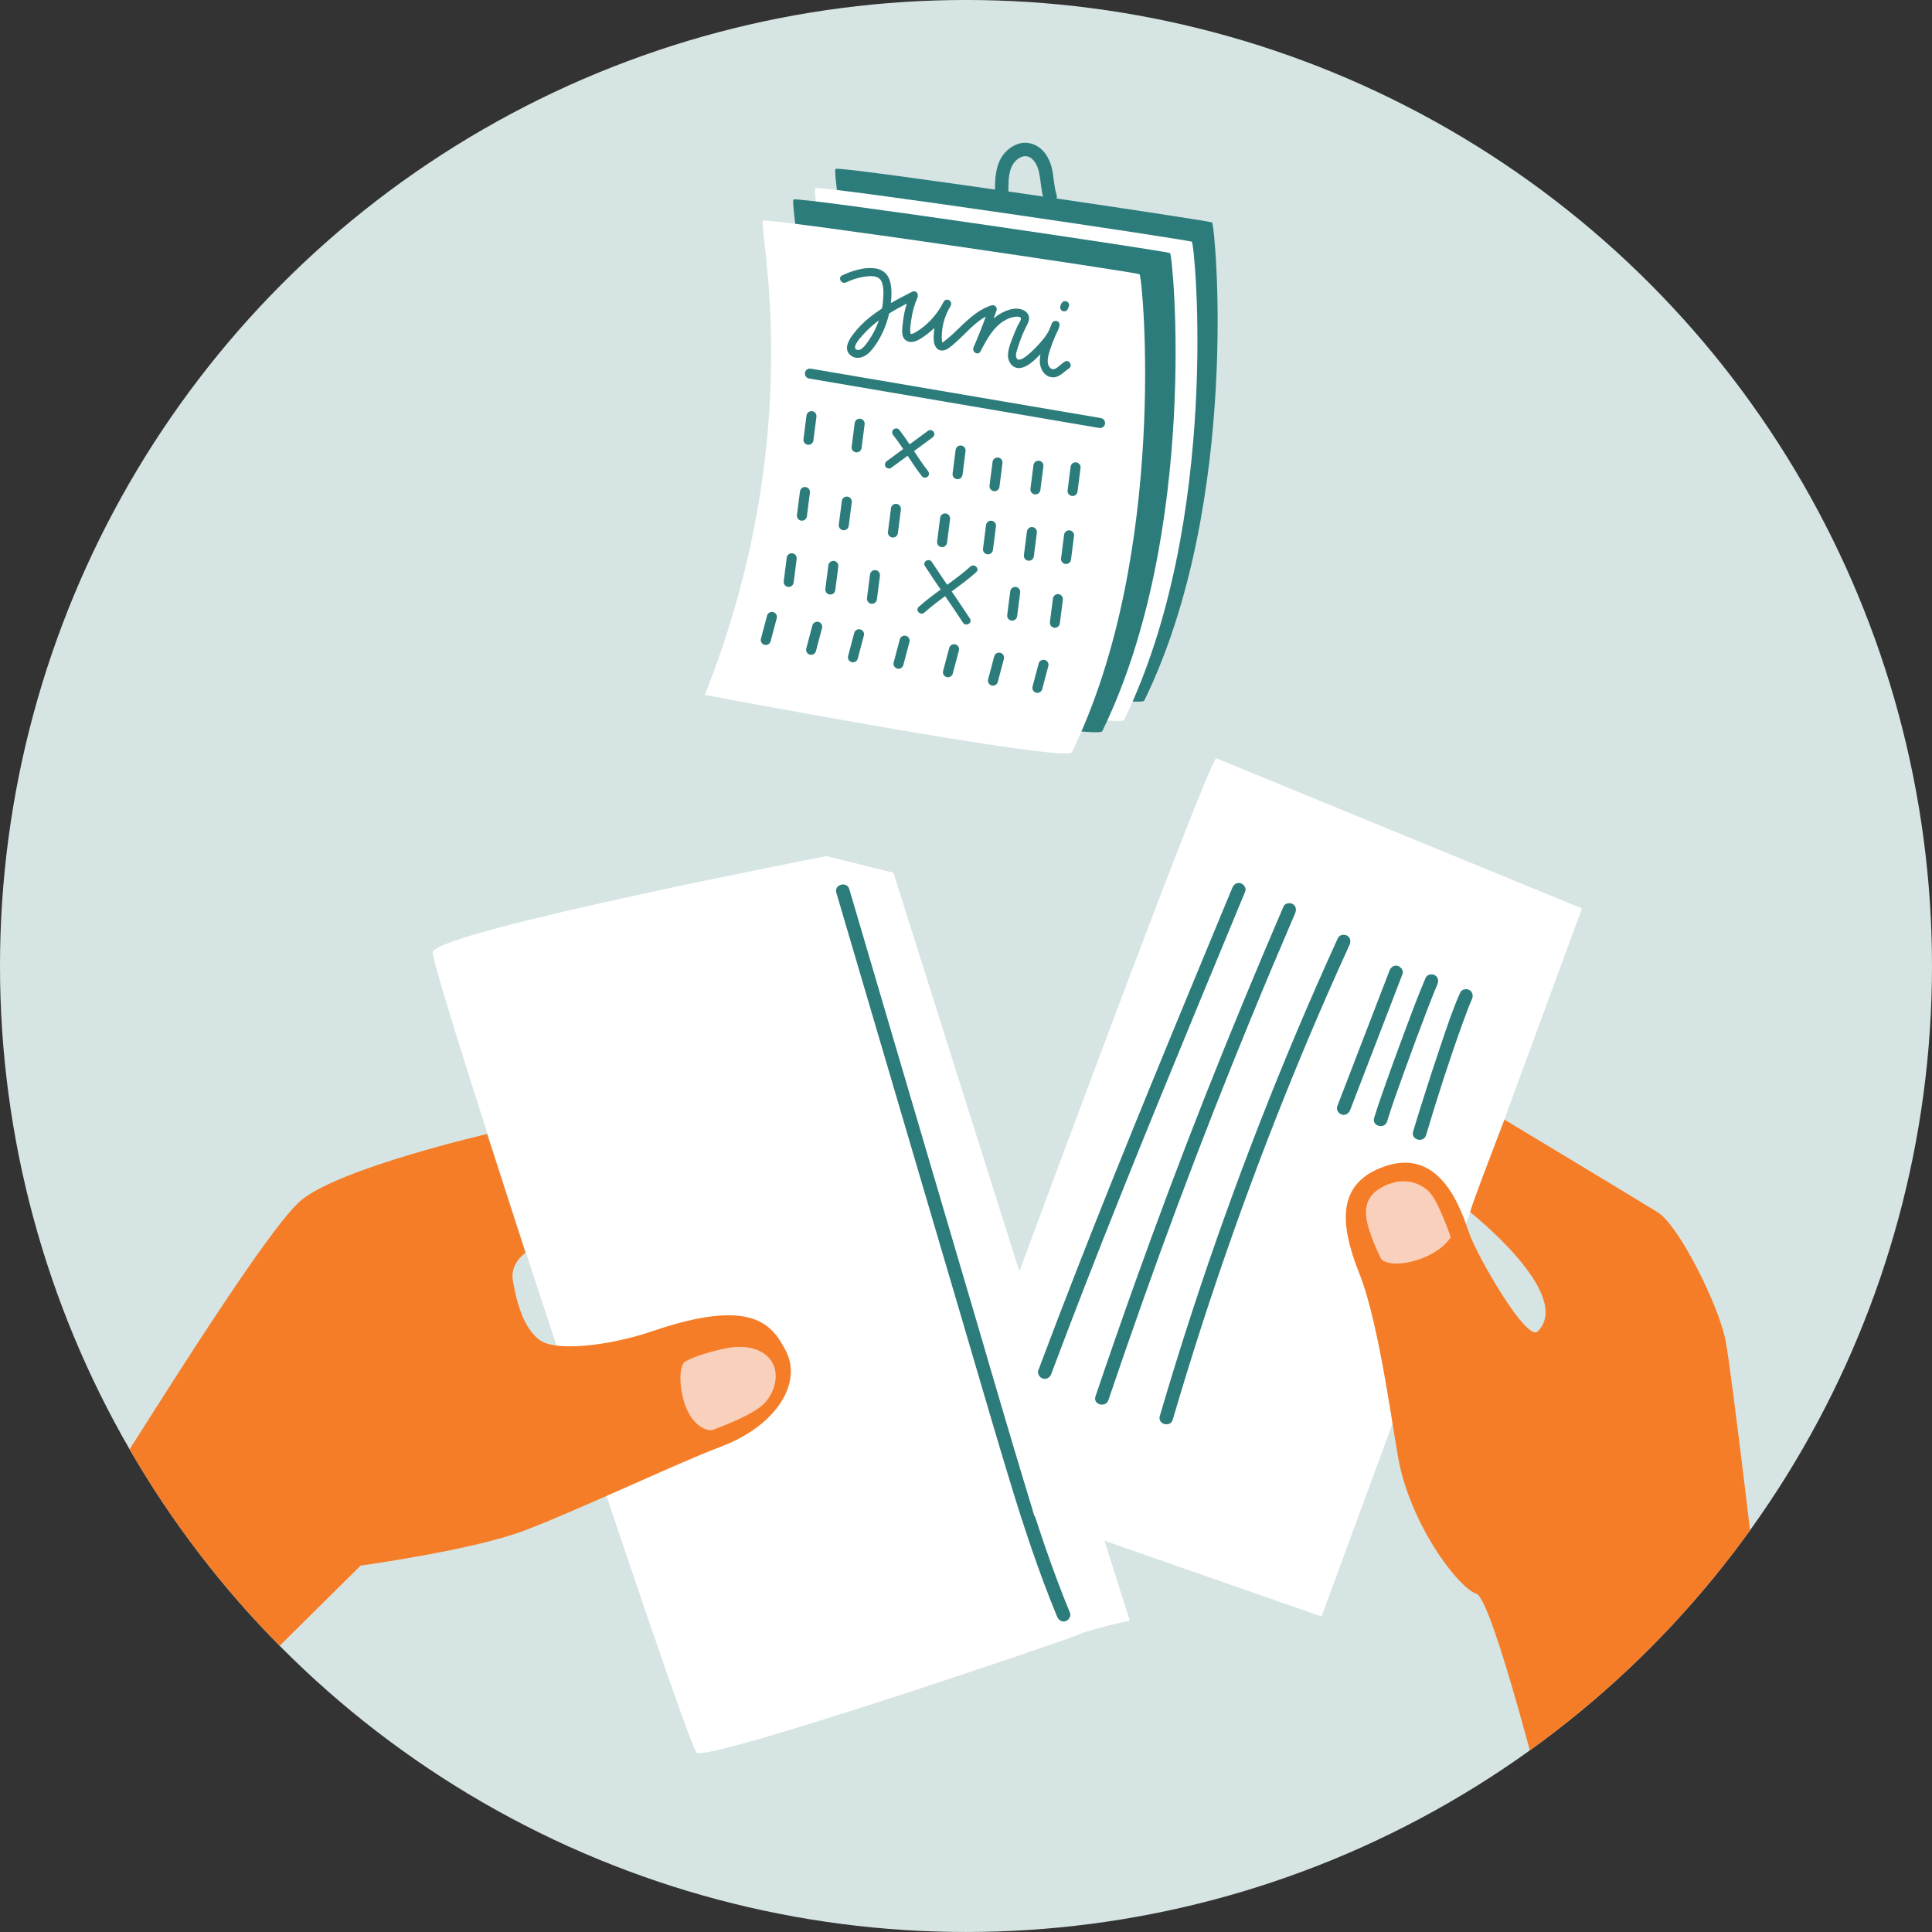 <svg xmlns="http://www.w3.org/2000/svg" xmlns:xlink="http://www.w3.org/1999/xlink" version="1.1" x="0px" y="0px" enable-background="new 0 0 1200 1200" xml:space="preserve" viewBox="223.8 241 718.01 718.01">
<rect x="223.8" y="241" width="718.01" height="718.01" fill="#333333" stroke="none"/>
<g id="k">
	<circle fill="#D6E5E3" cx="582.803" cy="600" r="359.004"/>
</g>
<g id="Brief">
	<g>
		<defs>
			<circle id="SVGID_1_" cx="582.803" cy="600" r="359.004"/>
		</defs>
		<clipPath id="SVGID_2_">
			<use xlink:href="#SVGID_1_" overflow="visible"/>
		</clipPath>
		<g clip-path="url(#SVGID_2_)">
			<path fill="#2D7C7C" d="M649.086,501.33c-1.974,4.048-136.392-21.308-136.392-21.308c38.911-97.923,19.59-174.02,21.65-176.257     c1.118-1.214,138.735,19.172,139.903,19.909C675.416,324.413,685.197,427.266,649.086,501.33z"/>
		</g>
		<g clip-path="url(#SVGID_2_)">
			<path fill="#FFFFFF" d="M641.578,508.499c-1.974,4.048-136.392-21.307-136.392-21.307c38.911-97.923,19.59-174.02,21.65-176.257     c1.118-1.214,138.735,19.172,139.903,19.909C667.907,331.581,677.689,434.434,641.578,508.499z"/>
		</g>
		<g clip-path="url(#SVGID_2_)">
			<path fill="#2D7C7C" d="M633.464,512.71c-1.974,4.048-136.392-21.308-136.392-21.308c38.911-97.923,19.59-174.02,21.65-176.257     c1.118-1.214,138.735,19.172,139.903,19.909C659.793,335.793,669.575,438.645,633.464,512.71z"/>
		</g>
		<g clip-path="url(#SVGID_2_)">
			<path fill="#FFFFFF" d="M622.142,520.579c-1.974,4.048-136.392-21.308-136.392-21.308c38.911-97.923,19.59-174.02,21.65-176.257     c1.118-1.214,138.735,19.172,139.903,19.909C648.471,343.661,658.253,446.514,622.142,520.579z"/>
		</g>
		<g clip-path="url(#SVGID_2_)">
			<path fill="#2D7C7C" d="M524.011,406.299c0.08,0.01,0.16,0.015,0.239,0.015c0.922,0,1.722-0.685,1.843-1.623l1.127-8.796     c0.13-1.019-0.59-1.951-1.608-2.081c-1.019-0.124-1.951,0.589-2.081,1.608l-1.127,8.796     C522.272,405.237,522.992,406.168,524.011,406.299z"/>
			<path fill="#2D7C7C" d="M543.52,396.619c-1.023-0.125-1.951,0.59-2.081,1.608l-1.127,8.797c-0.13,1.019,0.59,1.951,1.608,2.081     c0.08,0.01,0.16,0.015,0.239,0.015c0.922,0,1.722-0.685,1.843-1.623l1.127-8.797C545.259,397.681,544.539,396.75,543.52,396.619z     "/>
			<path fill="#2D7C7C" d="M579.668,419.079c0.922,0,1.722-0.685,1.843-1.624l1.127-8.797c0.13-1.019-0.59-1.951-1.608-2.081     c-1.022-0.126-1.951,0.59-2.081,1.608l-1.127,8.797c-0.13,1.019,0.59,1.951,1.608,2.081     C579.51,419.073,579.59,419.079,579.668,419.079z"/>
			<path fill="#2D7C7C" d="M593.156,423.532c0.08,0.011,0.16,0.015,0.238,0.015c0.922,0,1.722-0.685,1.843-1.624l1.127-8.797     c0.13-1.018-0.59-1.95-1.609-2.081c-1.018-0.125-1.95,0.59-2.081,1.609l-1.127,8.797     C591.417,422.47,592.137,423.402,593.156,423.532z"/>
			<path fill="#2D7C7C" d="M608.361,424.718c0.08,0.011,0.16,0.015,0.239,0.015c0.922,0,1.722-0.685,1.842-1.624l1.127-8.796     c0.131-1.019-0.589-1.951-1.608-2.081c-1.011-0.127-1.951,0.589-2.081,1.608l-1.127,8.797     C606.622,423.656,607.342,424.588,608.361,424.718z"/>
			<path fill="#2D7C7C" d="M623.769,412.838c-1.012-0.14-1.951,0.588-2.081,1.608l-1.127,8.797     c-0.131,1.019,0.589,1.951,1.608,2.081c0.08,0.011,0.16,0.015,0.239,0.015c0.922,0,1.722-0.685,1.842-1.624l1.127-8.797     C625.508,413.899,624.788,412.968,623.769,412.838z"/>
			<path fill="#2D7C7C" d="M524.796,424.087c0.13-1.019-0.59-1.951-1.608-2.081c-1.016-0.138-1.951,0.589-2.081,1.608l-1.127,8.796     c-0.13,1.019,0.59,1.951,1.608,2.081c0.08,0.011,0.16,0.015,0.239,0.015c0.922,0,1.722-0.685,1.843-1.624L524.796,424.087z"/>
			<path fill="#2D7C7C" d="M540.35,427.65c0.13-1.019-0.59-1.951-1.608-2.081c-1.021-0.137-1.951,0.589-2.081,1.608l-1.127,8.796     c-0.13,1.019,0.59,1.951,1.608,2.081c0.08,0.011,0.16,0.015,0.239,0.015c0.922,0,1.722-0.685,1.843-1.624L540.35,427.65z"/>
			<path fill="#2D7C7C" d="M557.49,439.142l1.127-8.796c0.13-1.019-0.59-1.951-1.608-2.081c-1.019-0.139-1.951,0.589-2.081,1.608     l-1.127,8.796c-0.13,1.019,0.59,1.951,1.608,2.081c0.08,0.011,0.16,0.015,0.239,0.015     C556.57,440.765,557.37,440.081,557.49,439.142z"/>
			<path fill="#2D7C7C" d="M573.915,444.329c0.922,0,1.722-0.685,1.843-1.624l1.127-8.797c0.13-1.019-0.59-1.951-1.609-2.081     c-1.016-0.136-1.95,0.589-2.081,1.608l-1.127,8.797c-0.13,1.019,0.59,1.951,1.609,2.081     C573.757,444.325,573.837,444.329,573.915,444.329z"/>
			<path fill="#2D7C7C" d="M592.813,445.401l1.127-8.796c0.13-1.019-0.59-1.951-1.608-2.081c-1.019-0.14-1.951,0.589-2.081,1.608     l-1.127,8.796c-0.13,1.019,0.59,1.951,1.608,2.081c0.08,0.011,0.16,0.015,0.239,0.015     C591.892,447.024,592.693,446.339,592.813,445.401z"/>
			<path fill="#2D7C7C" d="M609.145,438.977c0.131-1.019-0.589-1.951-1.608-2.081c-1.013-0.141-1.951,0.589-2.081,1.608     l-1.127,8.796c-0.131,1.019,0.589,1.951,1.608,2.081c0.08,0.011,0.16,0.015,0.239,0.015c0.922,0,1.722-0.685,1.842-1.624     L609.145,438.977z"/>
			<path fill="#2D7C7C" d="M621.345,438.105c-1.014-0.141-1.951,0.588-2.081,1.608l-1.126,8.797     c-0.131,1.019,0.589,1.951,1.608,2.081c0.08,0.011,0.16,0.015,0.239,0.015c0.922,0,1.722-0.685,1.842-1.624l1.126-8.797     C623.085,439.167,622.364,438.235,621.345,438.105z"/>
			<path fill="#2D7C7C" d="M612.082,486.266c-0.998-0.262-2.011,0.33-2.275,1.321l-2.273,8.572     c-0.262,0.993,0.329,2.011,1.321,2.275c0.16,0.042,0.321,0.063,0.478,0.063c0.824,0,1.576-0.551,1.797-1.384l2.273-8.572     C613.667,487.548,613.075,486.529,612.082,486.266z"/>
			<path fill="#2D7C7C" d="M595.569,483.601c-0.991-0.258-2.011,0.329-2.274,1.321l-2.273,8.572     c-0.263,0.993,0.328,2.012,1.321,2.275c0.16,0.042,0.32,0.063,0.478,0.063c0.823,0,1.576-0.551,1.796-1.384l2.274-8.572     C597.153,484.884,596.561,483.865,595.569,483.601z"/>
			<path fill="#2D7C7C" d="M578.846,480.466c-0.992-0.258-2.011,0.329-2.274,1.321l-2.273,8.572     c-0.263,0.993,0.328,2.011,1.321,2.275c0.16,0.042,0.32,0.063,0.478,0.063c0.823,0,1.576-0.551,1.796-1.384l2.273-8.572     C580.43,481.748,579.839,480.729,578.846,480.466z"/>
			<path fill="#2D7C7C" d="M560.475,477.301c-0.99-0.259-2.011,0.329-2.274,1.321l-2.273,8.572     c-0.263,0.993,0.328,2.012,1.321,2.275c0.16,0.042,0.32,0.063,0.478,0.063c0.823,0,1.576-0.551,1.796-1.384l2.273-8.572     C562.059,478.583,561.468,477.564,560.475,477.301z"/>
			<path fill="#2D7C7C" d="M543.537,474.911c-0.991-0.259-2.011,0.329-2.274,1.321l-2.273,8.572     c-0.263,0.993,0.328,2.012,1.321,2.275c0.16,0.042,0.32,0.063,0.478,0.063c0.823,0,1.576-0.551,1.796-1.384l2.273-8.572     C545.121,476.194,544.53,475.175,543.537,474.911z"/>
			<path fill="#2D7C7C" d="M527.988,472.122c-0.99-0.26-2.011,0.329-2.274,1.321l-2.273,8.572c-0.263,0.993,0.328,2.011,1.321,2.275     c0.16,0.042,0.32,0.063,0.478,0.063c0.823,0,1.576-0.551,1.796-1.384l2.273-8.572     C529.572,473.404,528.981,472.385,527.988,472.122z"/>
			<path fill="#2D7C7C" d="M511.148,468.475c-0.993-0.26-2.011,0.329-2.274,1.321l-2.273,8.572     c-0.263,0.993,0.328,2.012,1.321,2.275c0.16,0.042,0.32,0.063,0.478,0.063c0.823,0,1.576-0.551,1.796-1.384l2.273-8.572     C512.732,469.757,512.141,468.738,511.148,468.475z"/>
			<path fill="#2D7C7C" d="M518.267,446.628c-1.015-0.137-1.951,0.589-2.081,1.608l-1.127,8.797c-0.13,1.019,0.59,1.951,1.609,2.081     c0.08,0.011,0.16,0.015,0.238,0.015c0.922,0,1.722-0.685,1.843-1.624l1.127-8.797     C520.006,447.69,519.285,446.758,518.267,446.628z"/>
			<path fill="#2D7C7C" d="M533.74,449.461c-1.016-0.14-1.95,0.589-2.081,1.608l-1.127,8.797c-0.13,1.019,0.59,1.951,1.609,2.081     c0.08,0.011,0.16,0.015,0.238,0.015c0.922,0,1.722-0.685,1.843-1.624l1.127-8.797     C535.479,450.522,534.759,449.591,533.74,449.461z"/>
			<path fill="#2D7C7C" d="M549.214,452.888c-1.019-0.141-1.951,0.588-2.081,1.608l-1.127,8.796c-0.13,1.019,0.59,1.951,1.608,2.081     c0.08,0.011,0.16,0.015,0.239,0.015c0.922,0,1.722-0.685,1.843-1.624l1.127-8.796     C550.953,453.95,550.233,453.018,549.214,452.888z"/>
			<path fill="#2D7C7C" d="M601.331,459.146c-1.014-0.138-1.951,0.588-2.081,1.608l-1.127,8.797     c-0.131,1.019,0.589,1.951,1.608,2.081c0.08,0.011,0.16,0.015,0.239,0.015c0.922,0,1.722-0.685,1.842-1.624l1.127-8.797     C603.07,460.208,602.35,459.276,601.331,459.146z"/>
			<path fill="#2D7C7C" d="M617.195,461.804c-1.01-0.139-1.951,0.589-2.081,1.608l-1.127,8.796     c-0.131,1.019,0.589,1.951,1.608,2.081c0.08,0.011,0.16,0.015,0.239,0.015c0.922,0,1.722-0.685,1.842-1.624l1.127-8.796     C618.934,462.866,618.214,461.934,617.195,461.804z"/>
			<path fill="#2D7C7C" d="M606.369,391.851l-81.264-13.845c-1.01-0.168-1.973,0.509-2.146,1.521     c-0.173,1.013,0.509,1.973,1.521,2.146l107.839,18.372c0.105,0.018,0.211,0.027,0.314,0.027c0.89,0,1.677-0.641,1.832-1.548     c0.172-1.013-0.509-1.973-1.521-2.146L606.369,391.851"/>
			<path fill="#2D7C7C" d="M584.471,451.526c-2.736,2.458-5.689,4.644-8.661,6.805c-1.919-2.812-3.83-5.628-5.686-8.482     c-1.049-1.613-3.647-0.111-2.59,1.514c1.911,2.938,3.88,5.837,5.856,8.732c-2.802,2.043-5.576,4.119-8.158,6.438     c-1.439,1.293,0.688,3.409,2.121,2.121c2.442-2.194,5.057-4.171,7.705-6.108c2.234,3.268,4.464,6.539,6.622,9.858     c1.049,1.613,3.647,0.111,2.59-1.514c-2.213-3.403-4.502-6.756-6.793-10.108c3.125-2.269,6.239-4.552,9.114-7.135     C588.031,452.354,585.904,450.239,584.471,451.526z"/>
			<path fill="#2D7C7C" d="M554.926,414.92c2.062-1.515,4.124-3.031,6.186-4.546c1.72,2.626,3.438,5.253,5.391,7.711     c0.504,0.635,1.594,0.527,2.121,0c0.627-0.627,0.506-1.485,0-2.121c-1.858-2.34-3.504-4.833-5.141-7.332     c2.274-1.671,4.547-3.342,6.821-5.012c0.652-0.479,0.978-1.301,0.538-2.052c-0.376-0.643-1.396-1.021-2.052-0.538     c-2.317,1.703-4.634,3.405-6.951,5.108c-1.247-1.875-2.526-3.726-3.927-5.49c-0.504-0.635-1.594-0.527-2.121,0     c-0.627,0.627-0.506,1.485,0,2.121c1.307,1.645,2.505,3.368,3.673,5.114c-2.017,1.482-4.035,2.965-6.052,4.447     c-0.652,0.479-0.977,1.301-0.538,2.052C553.25,415.025,554.269,415.403,554.926,414.92z"/>
			<path fill="#2D7C7C" d="M538.275,345.952c2.483-1.197,5.193-2.002,7.943-2.258c2.213-0.206,4.528-0.071,5.359,2.337     c0.768,2.226,0.566,4.905,0.346,7.208c-0.078,0.817-0.207,1.629-0.357,2.437c-1.569,1.017-3.101,2.094-4.566,3.272     c-2.356,1.895-4.479,4.044-6.289,6.468c-1.612,2.16-3.471,5.496-0.779,7.646c2.375,1.898,5.43,0.619,7.255-1.369     c2.115-2.304,3.772-5.143,5.02-7.996c0.875-2.001,1.55-4.067,2.027-6.186c2.132-1.322,4.335-2.534,6.563-3.694     c-0.741,2.391-1.25,4.842-1.493,7.363c-0.153,1.587-0.532,3.735,0.222,5.223c0.678,1.337,2.089,1.84,3.514,1.634     c1.519-0.22,2.831-1.091,4.07-1.947c1.398-0.965,2.727-2.044,3.948-3.225c-0.088,0.644-0.161,1.291-0.199,1.943     c-0.099,1.691-0.238,3.849,0.808,5.302c1.182,1.642,3.145,1.362,4.619,0.317c4.916-3.483,8.585-8.87,13.88-11.783     c-1.397,3.851-2.908,7.66-4.55,11.414c-0.754,1.725,1.677,3.262,2.59,1.514c2.317-4.431,4.794-9.235,9.378-11.696     c0.977-0.524,2.034-0.913,3.13-1.098c0.606-0.103,1.91-0.263,2.386,0.295c0.496,0.582-0.751,2.243-1.032,2.839     c-0.59,1.25-1.133,2.523-1.633,3.811c-0.923,2.379-2.185,5.217-2.009,7.822c0.144,2.125,1.694,4.244,3.979,4.245     c3.064,0.002,6.011-3.103,8.007-5.083c0.028-0.028,0.056-0.058,0.084-0.085c-0.215,1.066-0.323,2.148-0.236,3.212     c0.197,2.396,1.635,4.897,4.186,5.337c2.836,0.489,4.434-1.843,6.562-3.177c1.632-1.023,0.128-3.62-1.514-2.59     c-1.068,0.67-1.925,1.599-2.961,2.304c-0.8,0.544-1.633,0.772-2.404,0.049c-1.714-1.608-0.724-4.767-0.112-6.692     c0.606-1.906,1.362-3.766,2.145-5.606c0.534-0.983,0.976-2.002,1.292-3.06c0.015-0.044,0.032-0.088,0.045-0.132     c0.012-0.043,0.031-0.084,0.043-0.128c0.105-0.379,0.065-0.71-0.063-0.987c-0.248-0.698-0.874-0.951-1.484-0.865     c-0.581,0.012-1.144,0.33-1.346,1.055c-0.034,0.122-0.085,0.239-0.123,0.36c-0.035,0.058-0.06,0.144-0.082,0.204     c-0.023,0.056-0.05,0.121-0.068,0.161c-0.286,0.667-0.575,1.333-0.858,2.001c-1.277,2.355-3.18,4.458-4.999,6.291     c-0.856,0.862-6.069,6.303-7.003,3.552c-0.386-1.137,0.175-2.526,0.507-3.615c0.433-1.423,0.925-2.829,1.477-4.21     c0.474-1.189,1-2.356,1.567-3.504c0.528-1.069,1.225-2.154,1.182-3.393c-0.073-2.107-2.071-3.236-3.95-3.446     c-2.062-0.232-4.247,0.516-6.055,1.453c-1.163,0.603-2.206,1.343-3.162,2.177c0.37-1.02,0.739-2.041,1.092-3.067     c0.369-1.07-0.793-2.181-1.845-1.845c-5.932,1.892-10.026,6.603-14.445,10.712c-1.109,1.032-2.271,1.968-3.455,2.909     c-0.605,0.481-0.514-0.074-0.576-0.692c-0.085-0.846-0.044-1.733,0.005-2.579c0.179-3.063,1.05-6.027,2.452-8.737     c0.278-0.484,0.564-0.964,0.816-1.463c0.866-1.715-1.576-3.175-2.59-1.514c-0.356,0.582-0.678,1.182-0.985,1.788     c-2.319,3.898-5.534,7.257-9.451,9.583c-0.42,0.25-0.853,0.493-1.339,0.588c-0.493,0.097-0.541,0.101-0.616-0.39     c-0.208-1.369,0.083-3.014,0.256-4.379c0.381-3.002,1.198-5.986,2.381-8.77c0.575-1.354-0.622-2.775-2.052-2.052     c-2.644,1.336-5.284,2.697-7.849,4.179c0.3-2.608,0.382-5.38-0.262-7.898c-2.046-8-12.63-4.905-17.859-2.384     C535.023,344.2,536.542,346.788,538.275,345.952z M550.237,360.594c-0.853,2.376-2.027,4.637-3.445,6.725     c-0.778,1.145-3.039,4.776-4.879,3.491c-1.481-1.034,2.039-4.729,2.775-5.557c1.616-1.818,3.437-3.459,5.382-4.919     c0.109-0.082,0.221-0.157,0.331-0.238C550.344,360.261,550.296,360.429,550.237,360.594z"/>
			<path fill="#2D7C7C" d="M618.001,355.973c0.094,0.175,0.223,0.315,0.386,0.421c0.145,0.133,0.315,0.222,0.51,0.268     c0.133,0.018,0.266,0.036,0.399,0.054c0.271-0.001,0.523-0.069,0.757-0.205c0.101-0.078,0.202-0.156,0.304-0.234     c0.186-0.187,0.315-0.408,0.386-0.662c0.014-0.076,0.044-0.147,0.066-0.22c0.041-0.076,0.077-0.156,0.128-0.227     c0.11-0.172,0.169-0.358,0.178-0.558c0.045-0.199,0.036-0.399-0.027-0.598c-0.046-0.195-0.136-0.365-0.268-0.51     c-0.106-0.163-0.246-0.292-0.421-0.386c-0.119-0.05-0.239-0.101-0.358-0.151c-0.266-0.071-0.532-0.071-0.798,0     c-0.119,0.05-0.239,0.101-0.358,0.151c-0.225,0.133-0.405,0.313-0.538,0.538c-0.088,0.122-0.161,0.252-0.221,0.39     c-0.11,0.254-0.225,0.501-0.277,0.774c-0.062,0.199-0.071,0.399-0.027,0.598C617.832,355.615,617.892,355.8,618.001,355.973z"/>
		</g>
		<path clip-path="url(#SVGID_2_)" fill="#2D7C7C" d="M598.571,312.143c-0.006-2.675-0.034-5.271,0.692-7.78    c0.63-2.179,1.809-3.823,3.642-4.805c0.117-0.062,0.235-0.122,0.355-0.178c0.391-0.181-0.275,0.088,0.131-0.048    c0.247-0.083,0.495-0.159,0.749-0.217c0.126-0.029,0.253-0.058,0.381-0.077c-0.061,0.009-0.314,0.028-0.023,0.017    c0.303-0.012,0.606-0.022,0.908,0.011c-0.384-0.041,0.376,0.102,0.483,0.134c0.12,0.036,0.238,0.074,0.356,0.117    c-0.05-0.018-0.288-0.136-0.03-0.009c0.221,0.108,0.435,0.228,0.642,0.36c0.103,0.066,0.206,0.133,0.306,0.205    c-0.214-0.155-0.024-0.02,0.072,0.07c0.213,0.2,0.423,0.397,0.62,0.613c0.085,0.093,0.167,0.188,0.249,0.283    c-0.035-0.041-0.174-0.237-0.002-0.006c0.359,0.48,0.665,1.004,0.935,1.539c0.059,0.116,0.114,0.233,0.171,0.35    c-0.003-0.007,0.167,0.383,0.082,0.178c-0.085-0.204,0.071,0.192,0.068,0.184c0.043,0.122,0.089,0.244,0.131,0.367    c0.207,0.602,0.368,1.215,0.5,1.837c0.668,3.135,0.683,6.403,1.673,9.507c0.41,1.286,1.736,2.114,3.075,1.746    c1.265-0.348,2.158-1.784,1.746-3.075c-1.026-3.214-0.99-6.545-1.744-9.826c-0.626-2.726-1.976-5.57-4.158-7.392    c-2.41-2.013-5.635-2.794-8.643-1.692c-2.95,1.081-5.394,3.396-6.666,6.268c-1.585,3.579-1.71,7.466-1.701,11.321    c0.003,1.351,1.147,2.5,2.5,2.5C597.424,314.643,598.574,313.499,598.571,312.143L598.571,312.143z"/>
		<path clip-path="url(#SVGID_2_)" fill="#FFFFFF" d="M384.638,594.726c-1.833,4.124,94.145,294.101,98.044,297.641    c3.899,3.54,138.155-42.034,141.695-43.804s19.272-5.31,19.272-5.31l-87.81-277.913l-24.857-6.167    C530.982,559.174,388.178,586.76,384.638,594.726z"/>
		<path clip-path="url(#SVGID_2_)" fill="#2D7C7C" d="M534.62,572.785c5.209,17.687,10.418,35.375,15.628,53.062    c5.234,17.773,10.469,35.547,15.703,53.32c5.209,17.687,10.418,35.375,15.628,53.062c5.178,17.581,10.295,35.18,15.56,52.735    c5.108,17.033,10.492,34.003,16.994,50.562c0.82,2.089,1.66,4.171,2.516,6.246c0.514,1.247,1.659,2.135,3.075,1.746    c1.18-0.324,2.264-1.819,1.746-3.075c-6.783-16.447-12.369-33.35-17.56-50.358c-5.326-17.451-10.383-34.985-15.538-52.487    c-5.209-17.687-10.418-35.375-15.628-53.062c-5.234-17.773-10.469-35.547-15.703-53.32c-5.209-17.687-10.418-35.375-15.628-53.062    c-0.657-2.232-1.315-4.465-1.972-6.697C538.534,568.376,533.708,569.687,534.62,572.785L534.62,572.785z"/>
		<path clip-path="url(#SVGID_2_)" fill="#F67D28" d="M315.283,864.988l42.54-42.149c0,0,41.252-5.664,60.492-12.879    s57.582-25.388,73.264-31.269c20.774-7.79,30.511-23.695,24.263-35.672c-5.075-9.728-12.332-20.011-49.667-7.271    c-15.572,5.314-36.095,7.872-42.107,3.062c-6.013-4.81-8.338-14.304-9.671-21.888c-1.138-6.479,4.703-10.307,4.703-10.307    l-14.26-44.169c0,0-54.728,12.631-69.158,24.656c-14.43,12.025-69.145,102.215-70.949,103.417    C262.929,791.72,307.466,854.165,315.283,864.988z"/>
		<path clip-path="url(#SVGID_2_)" fill="#F9D0BB" d="M478.355,747.098c-1.954,1.252-2.313,7.854-0.501,14.326    c2.711,9.681,8.959,11.671,10.815,10.976s12.463-4.463,17.902-8.684c4.253-3.301,7.249-10.608,4.401-16.045    c-2.848-5.437-10.097-7.249-18.122-5.437C484.824,744.047,480.309,745.847,478.355,747.098z"/>
		<path clip-path="url(#SVGID_2_)" fill="#FFFFFF" d="M675.803,522.789c-4.064,3.08-85.02,222.786-85.02,222.786l17.463,58.939    l106.702,37.239l96.765-263.125L675.803,522.789z"/>
		<path clip-path="url(#SVGID_2_)" fill="#F67D28" d="M744.22,786.657c5.703,23.888,22.176,44.752,28.22,46.614    c6.044,1.861,25.787,80.81,25.787,80.81l79.294-76.184c0,0-9.982-85.889-12.438-98.715c-2.456-12.827-17.234-42.69-25.189-47.628    s-56.969-34.455-56.969-34.455s-12.358,31.891-12.757,34.386c0,0,38.74,30.549,25.133,44.306    c-4.096,4.141-22.324-27.733-25.316-36.066s-10.625-34.123-33.532-24.514c-14.671,6.154-15.401,19.239-7.505,38.982    C736.845,733.934,741.906,776.966,744.22,786.657z"/>
		<path clip-path="url(#SVGID_2_)" fill="#F9D0BB" d="M737.062,708.867c1.99,2.319,8.83,2.47,16.138-0.591    c7.308-3.061,9.757-7.474,9.757-7.474s-4.572-13.518-8.097-16.948c-3.524-3.429-9.283-5.324-15.879-2.409    c-6.596,2.915-7.912,7.104-7.451,11.734C732.103,698.911,737.062,708.867,737.062,708.867z"/>
		<path clip-path="url(#SVGID_2_)" fill="#2D7C7C" d="M614.499,751.601c8.302-22.147,16.897-44.183,25.682-66.142    c9.348-23.368,18.9-46.653,28.504-69.917c5.951-14.415,11.922-28.822,17.892-43.23c0.517-1.248-0.559-2.749-1.746-3.075    c-1.438-0.395-2.556,0.493-3.075,1.746c-10.335,24.944-20.682,49.884-30.901,74.876c-9.168,22.421-18.226,44.887-27.032,67.453    c-4.795,12.289-9.515,24.608-14.145,36.96c-0.474,1.265,0.528,2.74,1.746,3.075C612.826,753.732,614.024,752.87,614.499,751.601    L614.499,751.601z"/>
		<path clip-path="url(#SVGID_2_)" fill="#2D7C7C" d="M635.743,761.294c8.262-24.377,16.843-48.645,25.849-72.757    c8.635-23.118,17.662-46.089,27.041-68.915c5.391-13.119,10.897-26.191,16.493-39.224c0.532-1.24,0.369-2.68-0.897-3.42    c-1.053-0.616-2.885-0.351-3.42,0.897c-9.998,23.285-19.716,46.691-29.025,70.26c-9.129,23.11-17.865,46.375-26.232,69.772    c-4.998,13.977-9.867,28-14.631,42.059C629.886,763.019,634.714,764.33,635.743,761.294L635.743,761.294z"/>
		<path clip-path="url(#SVGID_2_)" fill="#2D7C7C" d="M659.653,768.58c6.894-23.52,14.435-46.85,22.624-69.952    c8.188-23.101,17.019-45.975,26.48-68.585c5.323-12.721,10.858-25.352,16.58-37.898c0.56-1.228,0.351-2.691-0.897-3.42    c-1.074-0.628-2.857-0.337-3.42,0.897c-10.261,22.496-19.903,45.275-28.9,68.305c-8.977,22.978-17.31,46.206-24.986,69.65    c-4.309,13.159-8.408,26.386-12.302,39.674C653.925,770.345,658.748,771.667,659.653,768.58L659.653,768.58z"/>
		<path clip-path="url(#SVGID_2_)" fill="#2D7C7C" d="M740.2,601.71c-5.287,13.728-10.575,27.456-15.862,41.184    c-1.19,3.09-2.38,6.18-3.57,9.27c-0.485,1.26,0.536,2.743,1.746,3.075c1.411,0.388,2.588-0.481,3.075-1.746    c5.287-13.728,10.575-27.456,15.862-41.184c1.19-3.09,2.38-6.18,3.57-9.27c0.485-1.26-0.536-2.743-1.746-3.075    C741.865,599.576,740.688,600.445,740.2,601.71L740.2,601.71z"/>
		<path clip-path="url(#SVGID_2_)" fill="#2D7C7C" d="M753.657,604.334c-2.717,6.305-5.104,12.759-7.508,19.188    c-2.942,7.868-5.824,15.76-8.586,23.693c-1.065,3.059-2.129,6.121-3.078,9.218c-0.945,3.083,3.88,4.402,4.821,1.329    c1.948-6.357,4.249-12.615,6.504-18.867c2.82-7.818,5.703-15.615,8.698-23.368c0.673-1.743,1.353-3.484,2.048-5.219    c0.275-0.687,0.552-1.373,0.834-2.057c0.135-0.328,0.271-0.655,0.407-0.982c0.17-0.406-0.04,0.094-0.062,0.146    c0.079-0.186,0.159-0.372,0.239-0.558c0.534-1.239,0.368-2.681-0.897-3.42C756.023,602.82,754.194,603.087,753.657,604.334    L753.657,604.334z"/>
		<path clip-path="url(#SVGID_2_)" fill="#2D7C7C" d="M766.494,609.84c-2.776,6.174-4.901,12.663-7.074,19.066    c-2.627,7.741-5.145,15.519-7.593,23.318c-0.971,3.094-1.935,6.192-2.859,9.301c-0.918,3.091,3.906,4.411,4.821,1.329    c4.182-14.077,8.706-28.098,13.692-41.911c0.621-1.721,1.254-3.437,1.917-5.143c0.264-0.681,0.533-1.359,0.81-2.035    c0.06-0.146,0.121-0.293,0.181-0.439c0.242-0.586-0.214,0.493,0.028-0.065c0.13-0.3,0.26-0.6,0.395-0.898    c0.553-1.231,0.355-2.688-0.897-3.42C768.845,608.318,767.05,608.603,766.494,609.84L766.494,609.84z"/>
	</g>
	<g>
	</g>
	<g>
	</g>
	<g>
	</g>
	<g>
	</g>
	<g>
	</g>
	<g>
	</g>
	<g>
	</g>
	<g>
	</g>
	<g>
	</g>
	<g>
	</g>
	<g>
	</g>
	<g>
	</g>
	<g>
	</g>
	<g>
	</g>
	<g>
	</g>
</g>
</svg>